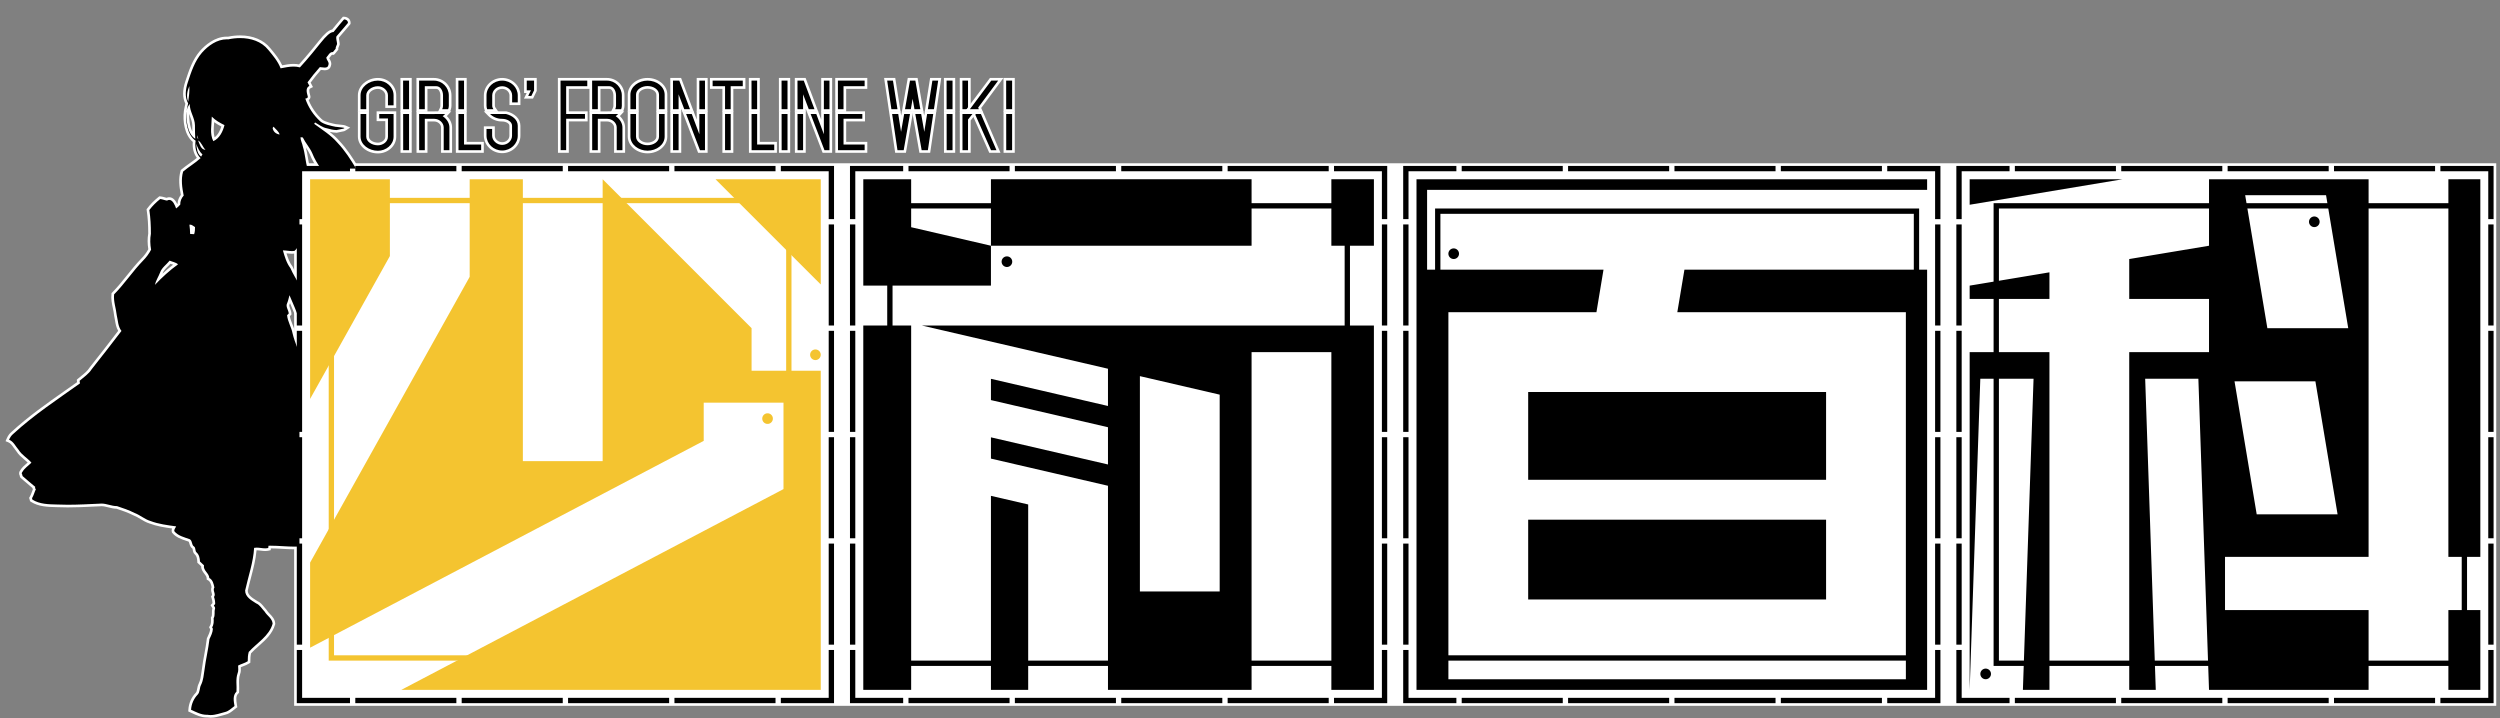 <?xml version="1.0" encoding="utf-8"?>
<!-- Generator: Adobe Illustrator 16.0.0, SVG Export Plug-In . SVG Version: 6.00 Build 0)  -->
<!DOCTYPE svg PUBLIC "-//W3C//DTD SVG 1.1//EN" "http://www.w3.org/Graphics/SVG/1.1/DTD/svg11.dtd">
<svg version="1.1" xmlns="http://www.w3.org/2000/svg" xmlns:xlink="http://www.w3.org/1999/xlink" x="0px" y="0px" width="470px"
	 height="135px" viewBox="0 0 470 135" enable-background="new 0 0 470 135" xml:space="preserve">
<rect x="0" y="0" width="470" height="135" fill="#808080" stroke="none"/>
<g id="图层_9">
	<g>
		<rect x="55.797" y="31.195" fill="#FFFFFF" width="412.997" height="101"/>
		<path fill="#FFFFFF" d="M468.294,31.695v100H56.297v-100H468.294 M469.294,30.695h-1H56.297h-1v1v100v1h1h411.997h1v-1v-100
			V30.695L469.294,30.695z"/>
	</g>
</g>
<g id="springfield">
	<g>
		<path d="M39.596,134.677c-0.218,0-0.438-0.019-0.657-0.061l-0.107,0.009c-0.943,0-1.789-0.395-2.605-0.775l-0.566-0.26l0.01-0.172
			c0.066-1.131,0.531-2.197,1.31-3.005c0.219-0.23,0.279-0.561,0.342-0.91c0.053-0.292,0.108-0.595,0.26-0.872
			c0.326-0.654,0.433-1.434,0.537-2.188c0.028-0.206,0.057-0.41,0.088-0.611c0.114-0.929,0.288-1.871,0.455-2.782
			c0.177-0.963,0.36-1.959,0.473-2.941l0.09-0.221c0.246-0.515,0.5-1.047,0.543-1.628l-0.173-0.344l0.076-0.12
			c0.261-0.412,0.286-0.903,0.243-1.562l-0.005-0.079l0.041-0.067c0.15-0.247,0.149-0.531,0.147-0.86
			c-0.001-0.258-0.002-0.524,0.073-0.795c0.045-0.112,0-0.196-0.114-0.368l-0.164-0.259l0.13-0.14c0,0,0.156-0.183,0.179-0.208
			c-0.005-0.394-0.076-0.791-0.206-1.155l-0.045-0.127l0.082-0.108c0.137-0.18,0.091-0.378,0.005-0.686
			c-0.081-0.288-0.179-0.64,0.004-0.982c-0.132-0.632-0.281-1.241-0.81-1.523l-0.125-0.067l-0.006-0.143
			c-0.016-0.355-0.236-0.642-0.47-0.943c-0.285-0.369-0.605-0.784-0.55-1.366c-0.212-0.216-0.431-0.419-0.649-0.609l-0.082-0.07
			l-0.004-0.108c-0.029-0.74-0.204-1.227-0.552-1.531c-0.228-0.196-0.271-0.471-0.305-0.691c-0.032-0.202-0.056-0.33-0.152-0.409
			c-0.313-0.171-0.41-0.525-0.487-0.812c-0.076-0.278-0.131-0.454-0.301-0.543c-0.14-0.048-0.315-0.106-0.491-0.165
			c-0.896-0.298-1.821-0.605-2.459-1.372c-0.145-0.404-0.008-0.676,0.124-0.894l-0.164-0.023c-1.456-0.204-2.961-0.415-4.388-0.96
			c-0.59-0.181-1.125-0.502-1.642-0.813c-0.44-0.265-0.856-0.515-1.312-0.688c-1.106-0.554-2.237-0.938-3.303-1.287
			c-0.022,0.001-0.045,0.001-0.067,0.001c-0.46,0-0.935-0.119-1.395-0.235c-0.475-0.119-0.924-0.232-1.387-0.232
			c-0.106,0-0.212,0.006-0.32,0.02l-1.31,0.06c-1.54,0.072-3.132,0.146-4.701,0.146c-0.663,0-1.326-0.013-1.987-0.044l-0.187-0.005
			c-1.592-0.038-3.238-0.078-4.611-0.96l-0.071-0.045l-0.029-0.08c-0.017-0.046-0.03-0.11-0.042-0.174l-0.046-0.116l0.047-0.192
			c0.179-0.294,0.295-0.609,0.418-0.944c0.07-0.19,0.14-0.38,0.221-0.564c-0.073-0.12-0.108-0.257-0.101-0.393
			c-0.519-0.421-1.024-0.86-1.528-1.299L4.07,89.676c-0.081-0.12-0.106-0.206-0.117-0.339c-0.166-0.239-0.146-0.548,0.058-0.768
			c0.263-0.483,0.719-0.877,1.161-1.257c0.132-0.114,0.263-0.228,0.39-0.344c-0.268-0.287-0.575-0.547-0.874-0.799
			c-0.515-0.436-1.047-0.886-1.417-1.497c-0.152-0.168-0.312-0.395-0.47-0.621c-0.342-0.487-0.665-0.948-1.187-1.153l-0.239-0.094
			l0.1-0.235c0.21-0.498,0.5-0.9,0.861-1.195c3.142-2.892,6.688-5.38,10.118-7.787c0.769-0.54,1.538-1.079,2.303-1.624
			c-0.022-0.12-0.04-0.24-0.046-0.359l-0.007-0.121l0.091-0.08c0.213-0.188,0.437-0.369,0.661-0.549
			c0.608-0.491,1.183-0.955,1.578-1.587c1.88-2.371,3.722-4.737,5.491-7.055c-0.428-0.628-0.546-1.353-0.661-2.055
			c-0.046-0.284-0.092-0.568-0.159-0.844c-0.053-0.501-0.152-0.976-0.248-1.436c-0.172-0.827-0.351-1.682-0.252-2.569l0.01-0.086
			l0.061-0.062c0.991-1,1.895-2.127,2.769-3.217c0.844-1.052,1.716-2.141,2.678-3.13c0.56-0.559,1.037-1.201,1.423-1.912
			c-0.183-1.06-0.19-2.069-0.022-3.001c0.001-1.596-0.092-3.043-0.291-4.381l-0.016-0.103l0.062-0.083
			c0.542-0.731,1.241-1.44,2.076-2.109l0.078-0.062l0.099,0.008c0.256,0.021,0.5,0.091,0.737,0.158
			c0.16,0.046,0.321,0.093,0.483,0.121c0.157-0.079,0.315-0.119,0.47-0.119c0.697,0,1.127,0.756,1.403,1.453
			c0.143-0.125,0.278-0.268,0.413-0.417c-0.001-0.585,0.214-1.159,0.629-1.673c-0.286-1.466-0.513-3.017-0.079-4.509l0.021-0.072
			l0.057-0.049c0.483-0.411,1.004-0.783,1.507-1.143c0.534-0.382,1.085-0.775,1.579-1.209c-0.682-0.776-0.992-1.923-0.844-3.146
			c-1.538-1.143-1.957-3.746-1.686-5.731l0.011,0.001l-0.011-0.002c0.04-0.284,0.104-0.563,0.169-0.843
			c0.04-0.174,0.081-0.349,0.115-0.524c-0.563-1.077-0.572-2.452-0.029-4.089l0.033-0.1c0.638-1.941,1.298-3.948,2.68-5.544
			c0.862-0.97,2.633-2.592,4.834-2.592c0.098,0,0.196,0.003,0.295,0.01c0.697-0.159,1.468-0.243,2.222-0.243
			c2.341,0,4.289,0.819,5.486,2.306l0.181,0.219c0.791,0.957,1.607,1.944,2.101,3.128l0.132-0.025
			c0.698-0.134,1.419-0.273,2.15-0.273c0.4,0,0.766,0.042,1.114,0.126c1.526-1.647,3.58-4.228,3.813-4.523
			c1.097-1.383,1.86-2.032,2.458-2.085l0.737-0.901c0.447-0.548,0.582-0.713,1.184-1.398l0.074-0.085h0.113
			c0.291,0,0.573,0.117,0.755,0.314c0.16,0.171,0.234,0.388,0.217,0.625l-0.006,0.078l-0.049,0.061
			c-0.398,0.492-0.689,0.824-1.044,1.228c-0.287,0.326-0.615,0.701-1.077,1.248c-0.046,0.228,0.004,0.476,0.057,0.738
			c0.039,0.194,0.077,0.388,0.083,0.579c-0.042,0.195-0.093,0.311-0.145,0.426c-0.075,0.166-0.139,0.308-0.128,0.455l0.007,0.092
			L63.3,9.316c-0.163,0.221-0.343,0.438-0.529,0.644l-0.084,0.093c0,0-0.128-0.011-0.13-0.011c-0.304,0-0.464,0.199-0.698,0.525
			c-0.081,0.113-0.161,0.225-0.248,0.323c0.025,0.131,0.101,0.261,0.179,0.397c0.154,0.266,0.345,0.598,0.178,1.017
			c-0.034,0.268-0.234,0.653-0.914,0.653c-0.179,0-0.372-0.025-0.554-0.05c-0.094-0.013-0.186-0.025-0.27-0.032
			c-0.699,0.779-1.396,1.64-2.125,2.625l0.395,0.757l-0.227,0.113c-0.519,0.258-0.416,0.806-0.213,1.552
			c0.083,0.234,0.07,0.41-0.022,0.553c-0.08,0.123-0.199,0.197-0.313,0.241c0.541,1.464,1.45,2.812,2.643,3.913
			c0.568,0.524,2.156,0.841,2.833,0.977l1.371,0.146l0.125,0.03c0.063,0.013,0.125,0.028,0.183,0.053l0.43,0.188l-0.395,0.252
			c-0.068,0.043-0.137,0.077-0.207,0.11l-0.114,0.046l-1.286,0.266c-0.722-0.007-1.385-0.177-1.946-0.342
			c-0.23-0.041-0.448-0.112-0.658-0.203c1.03,0.735,2.063,1.515,2.908,2.497c1.449,1.526,2.557,3.266,3.538,4.918l0.224,0.377H60.21
			l-0.075-0.102c-0.736-1-1.281-1.966-1.668-2.956c-0.229-0.522-0.552-0.998-0.894-1.501c-0.282-0.416-0.573-0.845-0.807-1.307
			c0.038,0.219,0.114,0.437,0.194,0.663c0.085,0.245,0.174,0.498,0.219,0.768c0.219,0.674,0.341,1.415,0.459,2.132
			c0.109,0.66,0.221,1.343,0.416,1.979l0.099,0.323h-1.605v13.953l-0.023,0.05c-0.292,0.622-0.61,1.071-1.001,1.413l-0.056,0.048
			l-0.073,0.011c-0.161,0.023-0.321,0.032-0.482,0.032c-0.304,0-0.609-0.034-0.916-0.068c-0.158-0.018-0.316-0.036-0.475-0.048
			c0.305,1.055,0.638,2.085,1.28,2.928c0.355,0.803,0.777,1.53,1.184,2.233c0.179,0.31,0.359,0.619,0.531,0.932l0.031,0.056v7.885
			l-0.483-1.238c-0.481-1.235-1.003-2.548-1.58-3.875c-0.072,0.278-0.153,0.561-0.268,0.833c-0.173,0.327-0.047,0.651,0.098,1.026
			c0.099,0.256,0.202,0.521,0.219,0.806l0.007,0.113c0,0-0.234,0.232-0.307,0.31c0.069,0.587,0.285,1.138,0.514,1.719
			c0.195,0.498,0.398,1.013,0.5,1.557c0.175,0.758,0.444,1.515,0.72,2.252c0.029-0.096,0.061-0.192,0.094-0.287l0.486-1.42v39.811
			l-0.236,0.014c-0.302,0.017-0.606,0.023-0.911,0.023c-0.769,0-1.545-0.045-2.318-0.089c-0.754-0.043-1.505-0.086-2.24-0.086
			l-0.143,0.002c-0.01,0.076-0.021,0.152-0.024,0.201l-0.014,0.182l-0.177,0.043c-0.193,0.047-0.398,0.069-0.625,0.069
			c-0.279,0-0.558-0.035-0.835-0.07c-0.257-0.032-0.513-0.065-0.769-0.065c-0.082,0-0.164,0.004-0.246,0.013
			c-0.133,1.831-0.605,3.623-1.062,5.358c-0.218,0.829-0.437,1.658-0.619,2.492c0,0.932,0.937,1.518,1.764,2.034l0.191,0.12
			c0.514,0.204,0.863,0.643,1.201,1.066c0.14,0.176,0.28,0.354,0.437,0.513c0.19,0.306,0.409,0.535,0.641,0.777
			c0.438,0.459,0.892,0.933,0.939,1.658c-0.489,1.785-1.771,2.924-3.012,4.025c-0.515,0.457-1.047,0.929-1.503,1.429
			c-0.145,0.529-0.16,1.114-0.163,1.623l0,0.136l-0.114,0.073c-0.341,0.22-0.713,0.362-1.073,0.499
			c-0.208,0.079-0.416,0.158-0.613,0.252v0.003c0.029,0.478,0.058,0.971-0.133,1.423c-0.231,0.667-0.207,1.363-0.182,2.102
			c0.014,0.406,0.029,0.826-0.004,1.244l-0.007,0.096l-0.07,0.066c-0.616,0.581-0.459,1.514-0.32,2.337l0.05,0.301l-0.124,0.091
			c-0.132,0.098-0.263,0.203-0.394,0.309c-0.451,0.364-0.918,0.74-1.524,0.868c-0.187,0.049-0.387,0.106-0.588,0.164
			C41.038,134.472,40.325,134.677,39.596,134.677z M31.963,49.299c-0.178,0.208-0.375,0.403-0.571,0.598
			c-0.453,0.449-0.88,0.873-1.074,1.444c-0.118,0.312-0.263,0.606-0.409,0.901c-0.05,0.101-0.1,0.201-0.147,0.301
			c1.101-1.093,2.183-2.033,3.28-2.848c-0.209-0.115-0.45-0.191-0.7-0.27C32.215,49.386,32.087,49.345,31.963,49.299z
			 M36.313,43.771c0.07-0.27,0.103-0.575,0.102-0.939c-0.056-0.037-0.112-0.075-0.167-0.114c-0.127-0.089-0.242-0.169-0.356-0.21
			c0.046,0.407,0.091,0.824,0.101,1.244C36.098,43.76,36.206,43.766,36.313,43.771z M40.046,22.483
			c-0.013,0.235-0.031,0.472-0.049,0.709c-0.08,1.021-0.161,2.073,0.222,3.009c0.983-0.559,1.468-1.75,1.69-2.546
			C41.268,23.332,40.616,22.964,40.046,22.483z M35.319,20.901c-0.055,1.324,0.035,3.543,1.116,4.644
			c-0.024-0.638-0.042-1.306-0.033-1.984c-0.008-0.645-0.235-1.247-0.476-1.883c-0.165-0.437-0.333-0.883-0.428-1.353
			C35.424,20.502,35.365,20.694,35.319,20.901z M51.606,24.373c0.097,0.206,0.252,0.371,0.455,0.488
			c-0.12-0.152-0.262-0.294-0.409-0.441C51.637,24.404,51.622,24.388,51.606,24.373z"/>
		<path fill="#FFFFFF" d="M64.684,3.647c0.364,0,0.754,0.244,0.723,0.671c-0.728,0.898-1.095,1.259-2.156,2.517
			c-0.129,0.477,0.104,0.967,0.12,1.441c-0.083,0.304-0.297,0.564-0.272,0.892c-0.157,0.214-0.333,0.425-0.513,0.624
			c-0.025-0.002-0.05-0.003-0.074-0.003c-0.578,0-0.795,0.654-1.159,1.011c0,0.528,0.599,0.871,0.384,1.411
			c-0.06,0.398-0.345,0.496-0.681,0.496c-0.314,0-0.671-0.085-0.929-0.088c-0.82,0.906-1.589,1.874-2.313,2.859
			c0.117,0.228,0.235,0.445,0.351,0.669c-0.776,0.386-0.494,1.28-0.321,1.925c0.123,0.314-0.203,0.45-0.447,0.461
			c0.559,1.664,1.542,3.116,2.804,4.28c0.612,0.564,2.152,0.878,2.954,1.038c0.014,0.003,0.028,0.004,0.042,0.004
			c0.021,0,0.042-0.002,0.063-0.004l1.286,0.15c0.078,0.026,0.162,0.031,0.237,0.064c-0.077,0.049-0.158,0.083-0.237,0.123
			l-1.286,0.266c-0.616-0.011-1.245-0.167-1.824-0.337c-0.834-0.15-1.485-0.702-2.202-1.093c-0.042,0.067-0.125,0.198-0.168,0.262
			c1.505,1.117,3.131,2.099,4.36,3.528c1.393,1.467,2.485,3.153,3.512,4.882h-6.599c-0.659-0.896-1.231-1.861-1.636-2.898
			c-0.464-1.058-1.279-1.917-1.773-2.956c-0.104-0.022-0.207-0.032-0.31-0.032c-0.042,0-0.085,0.002-0.127,0.005
			c0.005,0.608,0.344,1.146,0.442,1.738c0.433,1.346,0.472,2.802,0.882,4.143h-1.518v14.147c-0.233,0.498-0.518,0.963-0.939,1.331
			c-0.148,0.021-0.297,0.03-0.447,0.03c-0.571,0-1.148-0.125-1.728-0.133c0.335,1.17,0.67,2.363,1.417,3.347
			c0.472,1.09,1.122,2.093,1.696,3.134v6.491c-0.597-1.53-1.205-3.05-1.875-4.544c-0.14,0.499-0.234,1.016-0.436,1.497
			c-0.346,0.65,0.258,1.287,0.298,1.945c-0.107,0.106-0.212,0.211-0.311,0.32c0.101,1.199,0.809,2.242,1.028,3.409
			c0.209,0.911,0.541,1.79,0.87,2.662c0.057-0.029,0.191-0.084,0.261-0.118c0.046-0.184,0.104-0.365,0.165-0.544v38.073
			c-0.297,0.017-0.597,0.023-0.897,0.023c-1.52,0-3.07-0.175-4.558-0.175c-0.121,0-0.241,0.001-0.361,0.004
			c-0.014,0.111-0.047,0.327-0.055,0.431c-0.189,0.045-0.378,0.063-0.567,0.063c-0.536,0-1.071-0.136-1.604-0.136
			c-0.161,0-0.322,0.013-0.482,0.045c-0.161,2.737-1.105,5.351-1.688,8.015c-0.007,1.208,1.176,1.856,2.065,2.419
			c0.714,0.29,1.069,1.008,1.593,1.543c0.466,0.784,1.444,1.283,1.509,2.277c-0.663,2.351-2.944,3.597-4.49,5.313
			c-0.165,0.563-0.185,1.17-0.188,1.746c-0.562,0.362-1.236,0.507-1.809,0.812c0.027,0.503,0.085,1.03-0.104,1.478
			c-0.391,1.125-0.115,2.283-0.205,3.424c-0.755,0.713-0.515,1.832-0.37,2.709c-0.574,0.422-1.104,0.982-1.821,1.133
			c-0.873,0.228-1.766,0.563-2.668,0.563c-0.203,0-0.406-0.017-0.61-0.056c-0.051,0.003-0.103,0.004-0.154,0.004
			c-1.043,0-1.99-0.527-2.912-0.942c0.062-1.058,0.499-2.077,1.24-2.846c0.472-0.499,0.33-1.268,0.642-1.836
			c0.44-0.883,0.499-1.919,0.653-2.879c0.236-1.921,0.708-3.813,0.929-5.735c0.286-0.604,0.605-1.217,0.639-1.93
			c-0.036-0.069-0.105-0.209-0.14-0.277c0.319-0.505,0.321-1.107,0.281-1.712c0.319-0.526,0.088-1.147,0.248-1.718
			c0.107-0.25-0.076-0.456-0.205-0.664c0.066-0.071,0.178-0.212,0.246-0.283c0.006-0.443-0.067-0.906-0.22-1.334
			c0.431-0.567-0.321-1.213,0.075-1.773c-0.14-0.673-0.289-1.433-0.957-1.79c-0.042-0.948-1.191-1.384-1.005-2.386
			c-0.245-0.254-0.497-0.491-0.75-0.711c-0.024-0.621-0.149-1.281-0.637-1.709c-0.325-0.281-0.12-0.825-0.464-1.106
			c-0.521-0.292-0.288-1.098-0.83-1.383c-1.016-0.364-2.16-0.617-2.875-1.476c-0.111-0.354,0.212-0.638,0.325-0.931
			c-1.64-0.235-3.289-0.422-4.855-1.02c-1.069-0.328-1.921-1.109-2.955-1.501c-1.067-0.536-2.18-0.921-3.314-1.291
			c-0.012,0-0.024,0-0.037,0c-0.982,0-1.903-0.479-2.89-0.479c-0.116,0-0.233,0.007-0.351,0.021
			c-1.987,0.085-3.986,0.203-5.98,0.203c-0.659,0-1.317-0.013-1.975-0.044c-1.597-0.04-3.306-0.046-4.674-0.925
			c-0.026-0.071-0.036-0.202-0.062-0.268c0.323-0.531,0.455-1.129,0.715-1.672c-0.118-0.116-0.179-0.288-0.118-0.461
			c-0.815-0.653-1.594-1.356-2.386-2.033c-0.025-0.046-0.032-0.177-0.035-0.242c-0.139-0.148-0.143-0.354-0.004-0.503
			c0.403-0.719,1.141-1.185,1.715-1.757c-0.744-0.889-1.82-1.442-2.424-2.44c-0.57-0.648-0.931-1.544-1.779-1.877
			c0.177-0.421,0.435-0.81,0.789-1.099c3.875-3.564,8.267-6.449,12.539-9.494c-0.033-0.162-0.064-0.323-0.073-0.483
			c0.787-0.695,1.716-1.279,2.285-2.191c1.885-2.375,3.747-4.765,5.591-7.185c-0.672-0.851-0.644-1.957-0.889-2.96
			c-0.133-1.315-0.643-2.583-0.494-3.918c1.955-1.973,3.497-4.34,5.448-6.349c0.601-0.6,1.108-1.295,1.505-2.044
			c-0.179-0.99-0.217-2.005-0.038-2.999c0.005-1.488-0.071-2.989-0.29-4.462c0.572-0.771,1.282-1.463,2.032-2.063
			c0.432,0.035,0.853,0.232,1.286,0.29c0.152-0.089,0.293-0.129,0.424-0.129c0.669,0,1.081,1.019,1.287,1.606
			c0.292-0.19,0.54-0.455,0.782-0.726c-0.03-0.635,0.23-1.22,0.645-1.698c-0.292-1.482-0.538-3.027-0.107-4.508
			c1.056-0.899,2.279-1.595,3.283-2.53c-0.863-0.821-1.109-2.127-0.935-3.275c-1.594-1.057-1.954-3.764-1.706-5.58
			c-0.072,1.673,0.109,4.26,1.638,5.216c-0.038-0.844-0.066-1.677-0.056-2.521c-0.017-1.42-1.007-2.608-0.981-4.033
			c-0.311,0.397-0.494,0.854-0.6,1.338c0.068-0.487,0.211-0.958,0.298-1.443c-0.679-1.222-0.478-2.689-0.053-3.97
			c0.642-1.951,1.292-3.974,2.664-5.56c1.169-1.315,2.811-2.505,4.646-2.505c0.092,0,0.185,0.003,0.278,0.009
			c0.719-0.154,1.479-0.242,2.238-0.242c1.997,0,4,0.607,5.291,2.212c0.887,1.076,1.819,2.15,2.321,3.475
			c0.794-0.148,1.616-0.333,2.438-0.333c0.399,0,0.799,0.043,1.195,0.156c1.4-1.495,3.345-3.912,3.928-4.647
			c0.985-1.242,1.788-1.994,2.341-1.994c0.014,0,0.027,0,0.041,0.001C63.923,4.537,63.826,4.623,64.684,3.647 M35.393,19.106
			c0.138-0.967,0.25-1.952,0.206-2.923C35.204,17.073,34.961,18.2,35.393,19.106 M40.099,26.54c1.177-0.515,1.81-1.839,2.104-3.018
			c-0.86-0.424-1.713-0.896-2.389-1.598C39.808,23.455,39.374,25.102,40.099,26.54 M52.572,25.289
			c-0.183-0.622-0.749-0.99-1.144-1.475c-0.038,0.064-0.128,0.191-0.173,0.251C51.362,24.772,51.892,25.192,52.572,25.289
			 M37.276,26.16c-0.044-0.247-0.105-0.46-0.213-0.74C37.071,25.898,37.105,25.962,37.276,26.16 M38.633,28.167
			c-0.54-0.514-0.756-1.433-1.392-1.759C37.528,27.065,37.744,28.146,38.633,28.167 M37.812,29.447
			c0.075-0.143,0.159-0.289,0.249-0.432c-0.603-0.524-0.892-1.263-1.174-1.983C36.996,27.875,37.052,28.903,37.812,29.447
			 M36.497,44.027c0.147-0.431,0.177-0.887,0.165-1.338c-0.304-0.166-0.566-0.458-0.918-0.458c-0.043,0-0.088,0.005-0.134,0.014
			c0.063,0.577,0.14,1.157,0.132,1.737C35.994,44.006,36.245,44.02,36.497,44.027 M29.122,53.557
			c1.344-1.415,2.774-2.728,4.349-3.865C33.033,49.3,32.407,49.224,31.887,49c-0.599,0.756-1.483,1.315-1.805,2.261
			C29.79,52.033,29.299,52.737,29.122,53.557 M64.684,3.147h-0.226l-0.149,0.17c-0.605,0.688-0.741,0.855-1.19,1.405
			c-0.167,0.205-0.378,0.464-0.674,0.824c-0.656,0.117-1.428,0.784-2.523,2.165c-0.229,0.288-2.195,2.76-3.704,4.403
			c-0.324-0.067-0.663-0.101-1.028-0.101c-0.731,0-1.443,0.133-2.132,0.265c-0.512-1.135-1.296-2.083-2.058-3.004l-0.183-0.221
			c-1.241-1.542-3.259-2.395-5.677-2.395c-0.749,0-1.515,0.081-2.276,0.239c-0.08-0.004-0.16-0.006-0.24-0.006
			c-2.299,0-4.132,1.675-5.019,2.673c-1.418,1.639-2.086,3.67-2.732,5.635L34.839,15.3c-0.552,1.664-0.55,3.077,0.004,4.203
			c-0.029,0.145-0.063,0.288-0.096,0.432c-0.064,0.278-0.131,0.566-0.173,0.865l0.022,0.004l-0.022-0.002
			c-0.273,2.007,0.145,4.631,1.67,5.876c-0.107,1.142,0.167,2.216,0.76,3.003c-0.43,0.361-0.893,0.691-1.377,1.037
			c-0.508,0.363-1.033,0.738-1.524,1.156l-0.114,0.097l-0.042,0.144c-0.438,1.506-0.229,3.051,0.052,4.515
			c-0.382,0.506-0.59,1.065-0.61,1.639c-0.026,0.027-0.051,0.055-0.077,0.082c-0.278-0.592-0.745-1.269-1.491-1.27
			c-0.168,0-0.336,0.037-0.502,0.108c-0.122-0.026-0.25-0.063-0.382-0.101c-0.249-0.071-0.505-0.145-0.786-0.167l-0.198-0.016
			l-0.155,0.125c-0.852,0.682-1.565,1.407-2.121,2.155l-0.124,0.166l0.03,0.205c0.195,1.314,0.289,2.736,0.285,4.345
			c-0.161,0.923-0.155,1.917,0.015,2.958c-0.367,0.66-0.815,1.257-1.336,1.777c-0.975,1.003-1.851,2.096-2.698,3.153
			c-0.87,1.084-1.77,2.207-2.751,3.197l-0.123,0.124l-0.02,0.173c-0.103,0.927,0.08,1.802,0.256,2.648
			c0.099,0.474,0.192,0.921,0.238,1.375l0.003,0.035l0.008,0.034c0.064,0.263,0.109,0.536,0.156,0.824
			c0.11,0.675,0.223,1.37,0.602,2.002c-1.735,2.273-3.54,4.589-5.366,6.889l-0.018,0.022l-0.015,0.024
			c-0.373,0.597-0.931,1.047-1.522,1.525c-0.227,0.183-0.454,0.366-0.669,0.557l-0.182,0.16l0.014,0.242
			c0.004,0.079,0.013,0.156,0.023,0.233c-0.723,0.513-1.448,1.022-2.174,1.532c-3.436,2.412-6.989,4.905-10.154,7.817
			c-0.372,0.302-0.686,0.736-0.912,1.272l-0.199,0.473l0.477,0.188c0.451,0.177,0.739,0.588,1.073,1.063
			c0.151,0.215,0.306,0.438,0.485,0.645c0.39,0.627,0.927,1.081,1.446,1.521c0.237,0.2,0.465,0.393,0.674,0.597
			c-0.063,0.056-0.127,0.11-0.191,0.166c-0.446,0.384-0.907,0.781-1.226,1.328c-0.225,0.281-0.25,0.661-0.074,0.967
			c0.013,0.118,0.036,0.217,0.084,0.306l0.044,0.082l0.071,0.06c0.25,0.214,0.498,0.43,0.746,0.646
			c0.469,0.407,0.952,0.827,1.444,1.229c0.009,0.097,0.033,0.192,0.072,0.282c-0.065,0.157-0.123,0.314-0.18,0.469
			c-0.119,0.322-0.231,0.628-0.396,0.9l-0.129,0.213l0.091,0.23l0.004,0.039c0.014,0.079,0.032,0.159,0.053,0.216l0.058,0.158
			l0.142,0.092c1.431,0.919,3.188,0.962,4.739,0.999l0.192,0.005c0.622,0.029,1.275,0.044,1.987,0.044
			c1.575,0,3.17-0.074,4.713-0.146l1.289-0.058c0.138-0.017,0.234-0.021,0.33-0.021c0.432,0,0.866,0.109,1.326,0.226
			c0.484,0.121,0.984,0.247,1.521,0.254c1.035,0.339,2.128,0.715,3.169,1.238l0.023,0.011l0.024,0.01
			c0.435,0.164,0.841,0.409,1.271,0.668c0.53,0.318,1.079,0.648,1.714,0.843c1.363,0.521,2.815,0.739,4.228,0.938
			c-0.073,0.194-0.109,0.424-0.028,0.685l0.029,0.095l0.063,0.076c0.684,0.821,1.688,1.155,2.573,1.449
			c0.159,0.053,0.317,0.105,0.472,0.16c0.063,0.049,0.099,0.163,0.158,0.377c0.081,0.297,0.19,0.699,0.579,0.949
			c0.023,0.041,0.043,0.166,0.055,0.244c0.039,0.247,0.092,0.585,0.39,0.843c0.29,0.254,0.438,0.685,0.464,1.351l0.008,0.217
			l0.164,0.142c0.193,0.168,0.38,0.341,0.558,0.517c-0.014,0.615,0.327,1.058,0.608,1.422c0.217,0.282,0.405,0.525,0.417,0.803
			l0.013,0.284l0.251,0.134c0.415,0.223,0.549,0.723,0.666,1.272c-0.173,0.402-0.061,0.803,0.017,1.081
			c0.082,0.292,0.097,0.389,0.037,0.467l-0.164,0.216l0.091,0.255c0.11,0.31,0.175,0.646,0.188,0.981
			c-0.002,0.003-0.005,0.007-0.008,0.01c-0.037,0.044-0.074,0.088-0.101,0.117l-0.261,0.28l0.202,0.324l0.066,0.104
			c0.028,0.042,0.068,0.103,0.088,0.142l-0.006,0.021c-0.085,0.304-0.084,0.602-0.083,0.863c0.001,0.304,0.002,0.543-0.111,0.73
			l-0.082,0.135l0.01,0.156c0.04,0.608,0.02,1.058-0.205,1.413l-0.151,0.239l0.128,0.254l0.053,0.105l0.023,0.047
			c-0.053,0.508-0.277,0.977-0.514,1.472l-0.068,0.143l-0.036,0.074l-0.009,0.082c-0.112,0.976-0.294,1.967-0.47,2.925
			c-0.168,0.916-0.342,1.862-0.458,2.807c-0.03,0.186-0.059,0.392-0.087,0.599c-0.101,0.733-0.205,1.492-0.518,2.119
			c-0.162,0.295-0.224,0.633-0.278,0.931c-0.059,0.324-0.11,0.605-0.279,0.784c-0.816,0.847-1.306,1.97-1.376,3.16l-0.02,0.344
			l0.313,0.142c0.135,0.061,0.27,0.124,0.406,0.188c0.841,0.393,1.712,0.799,2.711,0.799c0.04,0,0.079-0.001,0.119-0.002
			c0.207,0.036,0.424,0.054,0.645,0.054c0.765,0,1.495-0.21,2.2-0.413c0.199-0.057,0.397-0.114,0.594-0.166
			c0.642-0.134,1.154-0.547,1.606-0.912c0.128-0.103,0.255-0.206,0.385-0.301l0.247-0.182l-0.05-0.303l-0.025-0.151
			c-0.16-0.95-0.236-1.658,0.245-2.113l0.14-0.132l0.015-0.192c0.034-0.432,0.019-0.859,0.005-1.272
			c-0.025-0.714-0.048-1.388,0.174-2.026c0.179-0.42,0.174-0.896,0.15-1.335c0.141-0.061,0.29-0.117,0.443-0.176
			c0.372-0.142,0.756-0.288,1.119-0.522l0.228-0.146l0.001-0.271c0.002-0.475,0.016-1.016,0.139-1.501
			c0.436-0.472,0.926-0.907,1.443-1.366c1.268-1.125,2.578-2.289,3.078-4.06l0.023-0.083l-0.005-0.085
			c-0.053-0.816-0.561-1.348-1.008-1.815c-0.222-0.231-0.431-0.451-0.57-0.686l-0.03-0.051l-0.042-0.043
			c-0.144-0.147-0.278-0.315-0.42-0.493c-0.333-0.418-0.71-0.892-1.299-1.146l-0.156-0.098c-0.793-0.496-1.613-1.008-1.64-1.824
			c0.179-0.81,0.395-1.632,0.604-2.427c0.441-1.677,0.896-3.407,1.051-5.184c0.005,0,0.01-0.001,0.015-0.001
			c0.235,0,0.479,0.031,0.737,0.063c0.279,0.035,0.567,0.072,0.867,0.072c0.247,0,0.471-0.025,0.684-0.076l0.354-0.085l0.025-0.336
			c0.701,0.004,1.435,0.045,2.145,0.086c0.764,0.044,1.554,0.089,2.332,0.089c0.31,0,0.618-0.008,0.925-0.024l0.473-0.025v-0.474
			V64.668v-1.967v-2.659v-6.491v-0.129l-0.062-0.113c-0.174-0.314-0.354-0.625-0.534-0.936c-0.422-0.729-0.821-1.418-1.141-2.155
			l-0.024-0.056l-0.037-0.048c-0.549-0.722-0.867-1.601-1.134-2.492c0.034,0.004,0.068,0.008,0.103,0.011
			c0.305,0.035,0.621,0.07,0.944,0.07c0.185,0,0.354-0.011,0.518-0.035l0.146-0.021l0.112-0.098c0.418-0.365,0.756-0.84,1.063-1.495
			l0.047-0.101v-0.111V32.195h1.018h0.676l-0.198-0.646c-0.189-0.62-0.295-1.264-0.407-1.946c-0.101-0.614-0.205-1.245-0.375-1.864
			c0.281,0.417,0.541,0.822,0.732,1.259c0.387,0.991,0.943,1.976,1.691,2.994l0.15,0.204h0.253h6.599h0.878l-0.449-0.755
			c-0.988-1.664-2.105-3.418-3.579-4.971c-0.543-0.632-1.167-1.183-1.819-1.692c0.406,0.096,0.842,0.168,1.282,0.177l0.056,0.001
			l0.054-0.011l1.286-0.266l0.063-0.013l0.057-0.028l0.052-0.025c0.08-0.038,0.158-0.076,0.235-0.125l0.791-0.506l-0.861-0.374
			c-0.074-0.032-0.151-0.052-0.23-0.069c-0.017-0.003-0.033-0.006-0.049-0.011l-0.046-0.015l-0.053-0.007l-1.286-0.15l-0.054-0.006
			l-0.054,0.005c-0.558-0.112-2.153-0.431-2.67-0.908c-1.109-1.023-1.967-2.266-2.501-3.615c0.085-0.062,0.157-0.135,0.212-0.219
			c0.132-0.204,0.157-0.448,0.071-0.692l-0.017-0.063c-0.227-0.834-0.208-1.118,0.083-1.263l0.454-0.226l-0.232-0.451l-0.175-0.334
			l-0.031-0.06c0.661-0.887,1.296-1.672,1.932-2.386c0.044,0.005,0.089,0.012,0.135,0.018c0.181,0.024,0.386,0.052,0.587,0.052
			c0.877,0,1.106-0.565,1.166-0.864c0.175-0.507-0.058-0.91-0.214-1.181c-0.044-0.076-0.086-0.15-0.116-0.217
			c0.061-0.077,0.117-0.155,0.172-0.232c0.206-0.288,0.316-0.423,0.448-0.423l0.249,0.023l0.196-0.184
			c0.203-0.224,0.386-0.447,0.545-0.663l0.11-0.149l-0.014-0.185c-0.006-0.083,0.046-0.2,0.107-0.334
			c0.057-0.126,0.112-0.254,0.149-0.388l0.02-0.073L63.87,8.26c-0.007-0.219-0.048-0.423-0.087-0.62
			c-0.044-0.22-0.084-0.415-0.066-0.581c0.438-0.517,0.753-0.876,1.029-1.19c0.357-0.407,0.65-0.741,1.051-1.236l0.099-0.122
			l0.011-0.156c0.022-0.305-0.078-0.594-0.283-0.814C65.394,3.294,65.042,3.147,64.684,3.147L64.684,3.147z M36.159,24.72
			c-0.508-0.993-0.604-2.379-0.601-3.314c0.044,0.121,0.089,0.241,0.134,0.361c0.232,0.615,0.452,1.196,0.459,1.803
			C36.146,23.957,36.15,24.341,36.159,24.72L36.159,24.72z M40.347,25.816c-0.241-0.801-0.173-1.682-0.101-2.605
			c0.006-0.08,0.012-0.16,0.019-0.24c0.429,0.313,0.888,0.576,1.346,0.812C41.403,24.447,41.021,25.305,40.347,25.816L40.347,25.816
			z M30.545,51.449c0.001-0.004,0.003-0.007,0.004-0.011c0.181-0.532,0.588-0.936,1.019-1.363c0.157-0.156,0.317-0.315,0.471-0.484
			c0.076,0.025,0.152,0.049,0.228,0.074c0.096,0.03,0.19,0.06,0.281,0.092C31.879,50.271,31.213,50.833,30.545,51.449L30.545,51.449
			z M54.498,59.434c0.045-0.046,0.092-0.093,0.139-0.139l0.16-0.16l-0.013-0.226c-0.02-0.324-0.135-0.62-0.236-0.881
			c-0.159-0.412-0.219-0.612-0.12-0.798c0.035-0.083,0.067-0.165,0.097-0.245c0.47,1.109,0.902,2.202,1.307,3.239l0.777,1.992
			l-0.651,1.902c-0.183-0.518-0.348-1.039-0.468-1.561c-0.103-0.547-0.309-1.074-0.509-1.583
			C54.773,60.448,54.576,59.948,54.498,59.434L54.498,59.434z"/>
	</g>
</g>
<g id="yellow_stroke">
	
		<rect x="62.298" y="37.696" fill="none" stroke="#F4C430" stroke-linecap="square" stroke-miterlimit="10" width="86.001" height="86.001"/>
	
		<line fill="none" stroke="#F4C430" stroke-width="2" stroke-linecap="round" stroke-linejoin="round" stroke-miterlimit="10" x1="153.299" y1="66.695" x2="153.299" y2="66.695"/>
	
		<line fill="none" stroke="#F4C430" stroke-width="2" stroke-linecap="round" stroke-linejoin="round" stroke-miterlimit="10" x1="144.3" y1="78.697" x2="144.3" y2="78.697"/>
</g>
<g id="yellow_fill">
	<polygon fill="#F4C430" points="73.299,33.697 58.299,33.697 58.299,74.996 73.299,48.136 	"/>
	<polygon fill="#F4C430" points="141.297,61.695 113.299,33.697 113.299,86.695 98.299,86.695 98.299,33.697 88.299,33.697 
		88.299,52.042 58.299,105.768 58.299,121.764 132.298,82.882 132.298,75.699 147.298,75.699 147.298,91.949 75.447,129.693 
		154.3,129.693 154.3,69.698 141.297,69.698 	"/>
	<polygon fill="#F4C430" points="134.51,33.697 154.3,53.482 154.3,33.697 	"/>
</g>
<g id="black_dot_stroke">
	
		<line fill="none" stroke="#000000" stroke-width="2" stroke-linecap="round" stroke-linejoin="round" stroke-miterlimit="10" x1="273.294" y1="47.696" x2="273.294" y2="47.696"/>
	
		<line fill="none" stroke="#000000" stroke-width="2" stroke-linecap="round" stroke-linejoin="round" stroke-miterlimit="10" x1="435.091" y1="41.695" x2="435.091" y2="41.695"/>
	
		<line fill="none" stroke="#000000" stroke-width="2" stroke-linecap="round" stroke-linejoin="round" stroke-miterlimit="10" x1="189.3" y1="49.195" x2="189.3" y2="49.195"/>
	
		<line fill="none" stroke="#000000" stroke-width="2" stroke-linecap="round" stroke-linejoin="round" stroke-miterlimit="10" x1="373.304" y1="126.695" x2="373.304" y2="126.695"/>
</g>
<g id="black_stroke">
	
		<rect x="270.296" y="39.698" fill="none" stroke="#000000" stroke-linecap="square" stroke-miterlimit="10" width="90" height="83.999"/>
	
		<rect x="167.298" y="38.697" fill="none" stroke="#000000" stroke-linecap="square" stroke-miterlimit="10" width="85.996" height="85.996"/>
	
		<rect x="375.296" y="38.697" fill="none" stroke="#000000" stroke-linecap="square" stroke-miterlimit="10" width="88.008" height="85.996"/>
</g>
<g id="black_dash_stroke">
	<g>
		<g>
			<g>
				<polyline fill="none" stroke="#000000" stroke-linecap="square" stroke-miterlimit="10" points="56.297,122.695 56.297,131.695 
					65.297,131.695 				"/>
				
					<line fill="none" stroke="#000000" stroke-linecap="square" stroke-miterlimit="10" stroke-dasharray="18,2" x1="67.297" y1="131.695" x2="146.297" y2="131.695"/>
				<polyline fill="none" stroke="#000000" stroke-linecap="square" stroke-miterlimit="10" points="147.297,131.695 
					156.297,131.695 156.297,122.695 				"/>
				
					<line fill="none" stroke="#000000" stroke-linecap="square" stroke-miterlimit="10" stroke-dasharray="18,2" x1="156.297" y1="120.695" x2="156.297" y2="41.695"/>
				<polyline fill="none" stroke="#000000" stroke-linecap="square" stroke-miterlimit="10" points="156.297,40.695 156.297,31.695 
					147.297,31.695 				"/>
				
					<line fill="none" stroke="#000000" stroke-linecap="square" stroke-miterlimit="10" stroke-dasharray="18,2" x1="145.297" y1="31.695" x2="66.297" y2="31.695"/>
				<polyline fill="none" stroke="#000000" stroke-linecap="square" stroke-miterlimit="10" points="65.297,31.695 56.297,31.695 
					56.297,40.695 				"/>
				
					<line fill="none" stroke="#000000" stroke-linecap="square" stroke-miterlimit="10" stroke-dasharray="18,2" x1="56.297" y1="42.695" x2="56.297" y2="121.695"/>
			</g>
		</g>
		<g>
			<g>
				<polyline fill="none" stroke="#000000" stroke-linecap="square" stroke-miterlimit="10" points="160.296,122.695 
					160.296,131.695 169.296,131.695 				"/>
				
					<line fill="none" stroke="#000000" stroke-linecap="square" stroke-miterlimit="10" stroke-dasharray="18,2" x1="171.296" y1="131.695" x2="250.296" y2="131.695"/>
				<polyline fill="none" stroke="#000000" stroke-linecap="square" stroke-miterlimit="10" points="251.296,131.695 
					260.296,131.695 260.296,122.695 				"/>
				
					<line fill="none" stroke="#000000" stroke-linecap="square" stroke-miterlimit="10" stroke-dasharray="18,2" x1="260.296" y1="120.695" x2="260.296" y2="41.695"/>
				<polyline fill="none" stroke="#000000" stroke-linecap="square" stroke-miterlimit="10" points="260.296,40.695 260.296,31.695 
					251.296,31.695 				"/>
				
					<line fill="none" stroke="#000000" stroke-linecap="square" stroke-miterlimit="10" stroke-dasharray="18,2" x1="249.296" y1="31.695" x2="170.296" y2="31.695"/>
				<polyline fill="none" stroke="#000000" stroke-linecap="square" stroke-miterlimit="10" points="169.296,31.695 160.296,31.695 
					160.296,40.695 				"/>
				
					<line fill="none" stroke="#000000" stroke-linecap="square" stroke-miterlimit="10" stroke-dasharray="18,2" x1="160.296" y1="42.695" x2="160.296" y2="121.695"/>
			</g>
		</g>
		<g>
			<g>
				<polyline fill="none" stroke="#000000" stroke-linecap="square" stroke-miterlimit="10" points="264.3,122.695 264.3,131.695 
					273.3,131.695 				"/>
				
					<line fill="none" stroke="#000000" stroke-linecap="square" stroke-miterlimit="10" stroke-dasharray="18,2" x1="275.3" y1="131.695" x2="354.3" y2="131.695"/>
				<polyline fill="none" stroke="#000000" stroke-linecap="square" stroke-miterlimit="10" points="355.3,131.695 364.3,131.695 
					364.3,122.695 				"/>
				
					<line fill="none" stroke="#000000" stroke-linecap="square" stroke-miterlimit="10" stroke-dasharray="18,2" x1="364.3" y1="120.695" x2="364.3" y2="41.695"/>
				<polyline fill="none" stroke="#000000" stroke-linecap="square" stroke-miterlimit="10" points="364.3,40.695 364.3,31.695 
					355.3,31.695 				"/>
				
					<line fill="none" stroke="#000000" stroke-linecap="square" stroke-miterlimit="10" stroke-dasharray="18,2" x1="353.3" y1="31.695" x2="274.3" y2="31.695"/>
				<polyline fill="none" stroke="#000000" stroke-linecap="square" stroke-miterlimit="10" points="273.3,31.695 264.3,31.695 
					264.3,40.695 				"/>
				
					<line fill="none" stroke="#000000" stroke-linecap="square" stroke-miterlimit="10" stroke-dasharray="18,2" x1="264.3" y1="42.695" x2="264.3" y2="121.695"/>
			</g>
		</g>
		<g>
			<g>
				<polyline fill="none" stroke="#000000" stroke-linecap="square" stroke-miterlimit="10" points="377.294,31.695 368.294,31.695 
					368.294,40.695 				"/>
				
					<line fill="none" stroke="#000000" stroke-linecap="square" stroke-miterlimit="10" stroke-dasharray="18,2" x1="368.294" y1="42.695" x2="368.294" y2="121.695"/>
				<polyline fill="none" stroke="#000000" stroke-linecap="square" stroke-miterlimit="10" points="368.294,122.695 
					368.294,131.695 377.294,131.695 				"/>
				
					<line fill="none" stroke="#000000" stroke-linecap="square" stroke-miterlimit="10" stroke-dasharray="18,2" x1="379.294" y1="131.695" x2="458.294" y2="131.695"/>
				<polyline fill="none" stroke="#000000" stroke-linecap="square" stroke-miterlimit="10" points="459.294,131.695 
					468.294,131.695 468.294,122.695 				"/>
				
					<line fill="none" stroke="#000000" stroke-linecap="square" stroke-miterlimit="10" stroke-dasharray="18,2" x1="468.294" y1="120.695" x2="468.294" y2="41.695"/>
				<polyline fill="none" stroke="#000000" stroke-linecap="square" stroke-miterlimit="10" points="468.294,40.695 468.294,31.695 
					459.294,31.695 				"/>
				
					<line fill="none" stroke="#000000" stroke-linecap="square" stroke-miterlimit="10" stroke-dasharray="18,2" x1="457.294" y1="31.695" x2="378.294" y2="31.695"/>
			</g>
		</g>
	</g>
</g>
<g id="text">
	<g>
		<g>
			<polygon points="98.902,18.286 99.415,17.229 98.78,17.229 98.78,14.905 100.656,14.905 100.656,17.037 100.051,18.286 			"/>
			<path fill="#FFFFFF" d="M100.406,15.155v1.825l-0.512,1.056h-0.593l0.513-1.056H99.03v-1.825H100.406 M100.906,14.655h-0.5H99.03
				h-0.5v0.5v1.825v0.5h0.486l-0.164,0.338l-0.349,0.718h0.798h0.593h0.313l0.137-0.282l0.512-1.057l0.05-0.103v-0.115v-1.825
				V14.655L100.906,14.655z"/>
		</g>
		<g>
			<polygon points="105.148,28.482 105.131,14.905 110.658,14.905 110.658,16.461 106.688,16.461 106.688,21.179 110.225,21.179 
				110.225,22.576 106.688,22.576 106.688,28.482 			"/>
			<path fill="#FFFFFF" d="M110.408,15.155v1.056h-3.97v5.218h3.537v0.896h-3.537v5.906h-1.04l-0.017-13.077H110.408
				 M110.908,14.655h-0.5h-5.026h-0.5l0,0.5l0.017,13.077l0,0.5h0.5h1.04h0.5v-0.5v-5.406h3.037h0.5v-0.5v-0.896v-0.5h-0.5h-3.037
				v-4.218h3.47h0.5v-0.5v-1.056V14.655L110.908,14.655z"/>
		</g>
	</g>
	<g>
		<g>
			<polygon points="171.708,20.783 171.576,20.031 171.445,20.783 169.843,20.783 170.869,14.905 172.296,14.905 173.322,20.783 			
				"/>
			<path fill="#FFFFFF" d="M172.086,15.155l0.938,5.378h-1.106l-0.343-1.953l-0.34,1.953h-1.094l0.938-5.378H172.086
				 M172.507,14.655h-0.42h-1.008h-0.42l-0.072,0.414l-0.938,5.378l-0.102,0.586h0.595h1.094h0.42h0.263h1.106h0.595l-0.102-0.586
				l-0.938-5.378L172.507,14.655L172.507,14.655z"/>
		</g>
		<g>
			<polygon points="174.146,20.783 175.074,14.905 176.666,14.905 175.796,20.783 			"/>
			<path fill="#FFFFFF" d="M176.376,15.155l-0.796,5.378h-1.141l0.849-5.378H176.376 M176.956,14.655h-0.58h-1.089h-0.427
				l-0.066,0.422l-0.849,5.378l-0.091,0.578h0.585h1.141h0.432l0.063-0.427l0.796-5.378L176.956,14.655L176.956,14.655z"/>
		</g>
		<g>
			<polygon points="173.061,28.482 171.777,21.179 173.391,21.179 173.755,23.265 174.083,21.179 175.737,21.179 174.656,28.482 			
				"/>
			<path fill="#FFFFFF" d="M175.447,21.429l-1.007,6.803h-1.169l-1.196-6.803h1.105l0.586,3.361l0.53-3.361H175.447 M176.027,20.929
				h-0.58h-1.15h-0.427l-0.066,0.422l-0.062,0.388l-0.069-0.396l-0.072-0.414h-0.42h-1.105h-0.596l0.103,0.586l1.196,6.803
				l0.073,0.414h0.42h1.169h0.432l0.063-0.427l1.007-6.803L176.027,20.929L176.027,20.929z"/>
		</g>
		<g>
			<polygon points="167.369,20.783 166.499,14.905 168.091,14.905 169.019,20.783 			"/>
			<path fill="#FFFFFF" d="M167.877,15.155l0.849,5.378h-1.141l-0.796-5.378H167.877 M168.305,14.655h-0.427h-1.089h-0.58
				l0.085,0.573l0.796,5.378l0.063,0.427h0.432h1.141h0.585l-0.091-0.578l-0.849-5.378L168.305,14.655L168.305,14.655z"/>
		</g>
		<g>
			<polygon points="168.509,28.482 167.428,21.179 169.082,21.179 169.41,23.265 169.774,21.179 171.376,21.179 170.104,28.482 			
				"/>
			<path fill="#FFFFFF" d="M171.079,21.429l-1.185,6.803h-1.169l-1.007-6.803h1.15l0.53,3.361l0.586-3.361H171.079 M171.673,20.929
				h-0.595h-1.094h-0.42l-0.072,0.414l-0.069,0.396l-0.062-0.388l-0.066-0.422h-0.427h-1.15h-0.58l0.085,0.573l1.007,6.803
				l0.063,0.427h0.432h1.169h0.42l0.072-0.414l1.185-6.803L171.673,20.929L171.673,20.929z"/>
		</g>
		<g>
			<polygon points="177.713,20.783 177.706,14.905 179.327,14.905 179.327,20.783 			"/>
			<path fill="#FFFFFF" d="M179.077,15.155v5.378h-1.114l-0.006-5.378H179.077 M179.577,14.655h-0.5h-1.12h-0.5l0,0.5l0.006,5.378
				l0,0.5h0.5h1.114h0.5v-0.5v-5.378V14.655L179.577,14.655z"/>
		</g>
		<g>
			<polygon points="177.723,28.482 177.713,21.179 179.327,21.179 179.327,28.482 			"/>
			<path fill="#FFFFFF" d="M179.077,21.429v6.803h-1.104l-0.008-6.803H179.077 M179.577,20.929h-0.5h-1.113h-0.5l0,0.5l0.008,6.803
				l0,0.5h0.5h1.104h0.5v-0.5v-6.803V20.929L179.577,20.929z"/>
		</g>
		<g>
			<polygon points="186.147,28.482 182.912,21.179 184.574,21.179 187.714,28.482 			"/>
			<path fill="#FFFFFF" d="M184.409,21.429l2.925,6.803h-1.024l-3.014-6.803H184.409 M184.738,20.929h-0.329h-1.113h-0.769
				l0.312,0.703l3.014,6.803l0.132,0.297h0.325h1.024h0.759l-0.3-0.698l-2.925-6.803L184.738,20.929L184.738,20.929z"/>
		</g>
		<g>
			<polygon points="180.689,20.783 180.682,14.905 182.239,14.905 182.239,20.783 			"/>
			<path fill="#FFFFFF" d="M181.989,15.155v5.378h-1.05l-0.007-5.378H181.989 M182.489,14.655h-0.5h-1.057h-0.5l0,0.5l0.007,5.378
				l0,0.5h0.5h1.05h0.5v-0.5v-5.378V14.655L182.489,14.655z"/>
		</g>
		<g>
			<polygon points="180.699,28.482 180.689,21.179 183.338,21.179 182.239,22.557 182.239,28.482 			"/>
			<path fill="#FFFFFF" d="M182.819,21.429l-0.83,1.041v5.762h-1.04l-0.009-6.803H182.819 M183.857,20.929h-1.039h-1.879h-0.5l0,0.5
				l0.009,6.803l0,0.5h0.5h1.04h0.5v-0.5v-5.587l0.721-0.903L183.857,20.929L183.857,20.929z"/>
		</g>
		<g>
			<path d="M181.837,20.783l0.692-0.929c1.204-1.616,2.476-3.324,3.63-4.85l0.075-0.099h1.917l-3.972,5.357l0.224,0.521H181.837z"/>
			<path fill="#FFFFFF" d="M187.655,15.155l-3.762,5.074l0.131,0.304h-1.689c1.317-1.768,2.743-3.685,4.024-5.378H187.655
				 M188.648,14.655h-0.993h-1.296h-0.249l-0.15,0.198c-1.155,1.527-2.428,3.236-3.633,4.853l-0.393,0.528l-0.595,0.799h0.996h1.689
				h0.759l-0.3-0.698l-0.018-0.04l3.591-4.843L188.648,14.655L188.648,14.655z"/>
		</g>
		<g>
			<polygon points="188.923,28.482 188.914,21.179 190.527,21.179 190.527,28.482 			"/>
			<path fill="#FFFFFF" d="M190.277,21.429v6.803h-1.104l-0.008-6.803H190.277 M190.777,20.929h-0.5h-1.113h-0.5l0,0.5l0.008,6.803
				l0,0.5h0.5h1.104h0.5v-0.5v-6.803V20.929L190.777,20.929z"/>
		</g>
		<g>
			<polygon points="188.914,20.783 188.906,14.905 190.527,14.905 190.527,20.783 			"/>
			<path fill="#FFFFFF" d="M190.277,15.155v5.378h-1.114l-0.006-5.378H190.277 M190.777,14.655h-0.5h-1.12h-0.5l0,0.5l0.006,5.378
				l0,0.5h0.5h1.114h0.5v-0.5v-5.378V14.655L190.777,14.655z"/>
		</g>
		<g>
			<g>
				<path d="M115.261,20.783l0.176-0.36c0.086-0.175,0.129-0.354,0.129-0.53V17.94c0-0.83-0.432-1.479-0.982-1.479h-1.943v4.322
					h-1.565l-0.007-5.878h3.036c1.682,0,3.051,1.361,3.051,3.035v1.953c0,0.224-0.046,0.454-0.145,0.726l-0.06,0.165H115.261z"/>
				<path fill="#FFFFFF" d="M114.103,15.155c1.536,0,2.801,1.249,2.801,2.785v1.953c0,0.216-0.053,0.43-0.13,0.64h-1.113
					c0.097-0.199,0.155-0.416,0.155-0.64V17.94c0-0.977-0.545-1.729-1.232-1.729h-2.193v4.322h-1.066l-0.006-5.378H114.103
					 M114.103,14.655h-2.785h-0.5l0,0.5l0.006,5.378l0,0.5h0.5h1.066h0.5v-0.5v-3.822h1.693c0.397,0,0.732,0.563,0.732,1.229v1.953
					c0,0.138-0.035,0.279-0.104,0.42l-0.352,0.72h0.801h1.113h0.35l0.12-0.329c0.108-0.296,0.16-0.562,0.16-0.812V17.94
					C117.404,16.128,115.923,14.655,114.103,14.655L114.103,14.655z"/>
			</g>
			<g>
				<path d="M115.694,28.482v-4.524c0-0.715-0.72-1.367-1.511-1.367h-1.543v5.891h-1.556l-0.009-7.303h1.565v0.016l1.531,0
					l0.137-0.015l2.486-0.001L116.4,21.6c-0.076,0.081-0.156,0.159-0.24,0.234c0.698,0.562,1.106,1.336,1.106,2.124v4.524H115.694z"
					/>
				<path fill="#FFFFFF" d="M116.218,21.429c-0.14,0.149-0.296,0.289-0.466,0.416c0.801,0.528,1.265,1.329,1.265,2.113v4.274h-1.072
					v-4.274c0-0.864-0.833-1.617-1.761-1.617h-1.793v5.891h-1.057l-0.008-6.803h1.065v0.016h1.776c0.057,0,0.11-0.011,0.166-0.016
					H116.218 M117.37,20.929h-1.152h-1.886l-0.12,0.011l-1.363,0.004l-0.458-0.015h-1.065h-0.5l0,0.5l0.008,6.803l0,0.5h0.5h1.057
					h0.5v-0.5v-5.391h1.293c0.66,0,1.261,0.532,1.261,1.117v4.274v0.5h0.5h1.072h0.5v-0.5v-4.274c0-0.779-0.36-1.543-0.985-2.132
					c0.018-0.018,0.035-0.037,0.052-0.055L117.37,20.929L117.37,20.929z"/>
			</g>
			<g>
				<path d="M121.735,28.578c-1.895,0-3.45-1.296-3.467-2.889v-4.51h1.556v4.508c0,0.753,0.857,1.367,1.911,1.367
					s1.911-0.613,1.911-1.367v-4.508h1.557v4.508C125.203,27.281,123.647,28.578,121.735,28.578z"/>
				<path fill="#FFFFFF" d="M124.953,21.429v4.258c0,1.504-1.505,2.641-3.218,2.641c-1.681,0-3.201-1.137-3.217-2.641v-4.258h1.056
					v4.258c0,0.944,1.041,1.617,2.161,1.617c1.137,0,2.161-0.672,2.161-1.617v-4.258H124.953 M125.453,20.929h-0.5h-1.057h-0.5v0.5
					v4.258c0,0.605-0.761,1.117-1.661,1.117s-1.661-0.511-1.661-1.117v-4.258v-0.5h-0.5h-1.056h-0.5v0.5v4.258
					c0.018,1.734,1.686,3.141,3.717,3.141c2.05,0,3.718-1.409,3.718-3.141v-4.258V20.929L125.453,20.929z"/>
			</g>
			<g>
				<path d="M123.646,20.783v-2.987c0-0.753-0.857-1.367-1.911-1.367s-1.911,0.613-1.911,1.367v2.987h-1.556v-2.987
					c0-1.594,1.555-2.891,3.467-2.891c1.912,0,3.468,1.297,3.468,2.891v2.987H123.646z"/>
				<path fill="#FFFFFF" d="M121.735,15.155c1.713,0,3.218,1.136,3.218,2.641v2.737h-1.057v-2.737c0-0.944-1.024-1.617-2.161-1.617
					c-1.12,0-2.161,0.672-2.161,1.617v2.737h-1.056v-2.737C118.518,16.291,120.054,15.155,121.735,15.155 M121.735,14.655
					c-2.049,0-3.717,1.409-3.717,3.141v2.737v0.5h0.5h1.056h0.5v-0.5v-2.737c0-0.605,0.761-1.117,1.661-1.117
					s1.661,0.511,1.661,1.117v2.737v0.5h0.5h1.057h0.5v-0.5v-2.737C125.453,16.064,123.785,14.655,121.735,14.655L121.735,14.655z"
					/>
			</g>
			<g>
				<polygon points="128.474,20.783 127.824,19.085 127.824,20.783 126.275,20.783 126.268,14.905 127.875,14.905 130.078,20.783 
									"/>
				<path fill="#FFFFFF" d="M127.702,15.155l2.015,5.378h-1.071l-1.072-2.801v2.801h-1.049l-0.006-5.378H127.702 M128.048,14.655
					h-0.347h-1.184h-0.5l0,0.5l0.006,5.378l0,0.5h0.5h1.049h0.5v-0.5v-0.095l0.105,0.274l0.123,0.321h0.344h1.071h0.721
					l-0.253-0.675l-2.015-5.378L128.048,14.655L128.048,14.655z"/>
			</g>
			<g>
				<polygon points="126.284,28.482 126.275,21.179 127.824,21.179 127.824,28.482 				"/>
				<path fill="#FFFFFF" d="M127.574,21.429v6.803h-1.04l-0.008-6.803H127.574 M128.074,20.929h-0.5h-1.048h-0.5l0,0.5l0.008,6.803
					l0,0.5h0.5h1.04h0.5v-0.5v-6.803V20.929L128.074,20.929z"/>
			</g>
			<g>
				<polygon points="131.419,28.482 128.625,21.179 130.226,21.179 131.23,23.859 131.23,21.179 132.786,21.179 132.786,28.482 				
					"/>
				<path fill="#FFFFFF" d="M132.536,21.429v6.803h-0.944l-2.603-6.803h1.064l1.427,3.81v-3.81H132.536 M133.036,20.929h-0.5h-1.056
					h-0.5v0.5v1.05l-0.459-1.225l-0.122-0.325h-0.347h-1.064h-0.727l0.26,0.679l2.603,6.803l0.123,0.321h0.344h0.944h0.5v-0.5
					v-6.803V20.929L133.036,20.929z"/>
			</g>
			<g>
				<rect x="131.23" y="14.905" width="1.556" height="5.878"/>
				<path fill="#FFFFFF" d="M132.536,15.155v5.378h-1.056v-5.378H132.536 M133.036,14.655h-0.5h-1.056h-0.5v0.5v5.378v0.5h0.5h1.056
					h0.5v-0.5v-5.378V14.655L133.036,14.655z"/>
			</g>
			<g>
				<polygon points="136.059,20.783 136.059,16.461 133.722,16.461 133.722,14.905 139.889,14.905 139.889,16.461 137.616,16.461 
					137.616,20.783 				"/>
				<path fill="#FFFFFF" d="M139.639,15.155v1.056h-2.273v4.322h-1.057v-4.322h-2.337v-1.056H139.639 M140.139,14.655h-0.5h-5.667
					h-0.5v0.5v1.056v0.5h0.5h1.837v3.822v0.5h0.5h1.057h0.5v-0.5v-3.822h1.773h0.5v-0.5v-1.056V14.655L140.139,14.655z"/>
			</g>
			<g>
				<rect x="136.059" y="21.179" width="1.557" height="7.303"/>
				<path fill="#FFFFFF" d="M137.366,21.429v6.803h-1.057v-6.803H137.366 M137.866,20.929h-0.5h-1.057h-0.5v0.5v6.803v0.5h0.5h1.057
					h0.5v-0.5v-6.803V20.929L137.866,20.929z"/>
			</g>
			<g>
				<polygon points="141.052,28.482 141.042,21.179 142.591,21.179 142.591,26.925 145.808,26.925 145.808,28.482 				"/>
				<path fill="#FFFFFF" d="M142.341,21.429v5.746h3.217v1.057h-4.257l-0.009-6.803H142.341 M142.841,20.929h-0.5h-1.049h-0.5l0,0.5
					l0.009,6.803l0,0.5h0.5h4.257h0.5v-0.5v-1.057v-0.5h-0.5h-2.717v-5.246V20.929L142.841,20.929z"/>
			</g>
			<g>
				<polygon points="141.042,20.783 141.034,14.905 142.591,14.905 142.591,20.783 				"/>
				<path fill="#FFFFFF" d="M142.341,15.155v5.378h-1.05l-0.007-5.378H142.341 M142.841,14.655h-0.5h-1.057h-0.5l0,0.5l0.007,5.378
					l0,0.5h0.5h1.05h0.5v-0.5v-5.378V14.655L142.841,14.655z"/>
			</g>
			<g>
				<polygon points="146.69,20.783 146.683,14.905 148.303,14.905 148.303,20.783 				"/>
				<path fill="#FFFFFF" d="M148.053,15.155v5.378h-1.114l-0.006-5.378H148.053 M148.553,14.655h-0.5h-1.12h-0.5l0,0.5l0.006,5.378
					l0,0.5h0.5h1.114h0.5v-0.5v-5.378V14.655L148.553,14.655z"/>
			</g>
			<g>
				<polygon points="146.699,28.482 146.69,21.179 148.303,21.179 148.303,28.482 				"/>
				<path fill="#FFFFFF" d="M148.053,21.429v6.803h-1.104l-0.008-6.803H148.053 M148.553,20.929h-0.5h-1.113h-0.5l0,0.5l0.008,6.803
					l0,0.5h0.5h1.104h0.5v-0.5v-6.803V20.929L148.553,20.929z"/>
			</g>
			<g>
				<polygon points="149.691,28.482 149.682,21.179 151.231,21.179 151.231,28.482 				"/>
				<path fill="#FFFFFF" d="M150.981,21.429v6.803h-1.04l-0.008-6.803H150.981 M151.481,20.929h-0.5h-1.048h-0.5l0,0.5l0.008,6.803
					l0,0.5h0.5h1.04h0.5v-0.5v-6.803V20.929L151.481,20.929z"/>
			</g>
			<g>
				<rect x="154.637" y="14.905" width="1.556" height="5.878"/>
				<path fill="#FFFFFF" d="M155.943,15.155v5.378h-1.056v-5.378H155.943 M156.443,14.655h-0.5h-1.056h-0.5v0.5v5.378v0.5h0.5h1.056
					h0.5v-0.5v-5.378V14.655L156.443,14.655z"/>
			</g>
			<g>
				<polygon points="151.881,20.783 151.231,19.085 151.231,20.783 149.682,20.783 149.675,14.905 151.282,14.905 153.485,20.783 
									"/>
				<path fill="#FFFFFF" d="M151.109,15.155l2.015,5.378h-1.071l-1.072-2.801v2.801h-1.049l-0.006-5.378H151.109 M151.456,14.655
					h-0.347h-1.184h-0.5l0,0.5l0.006,5.378l0,0.5h0.5h1.049h0.5v-0.5v-0.095l0.105,0.274l0.123,0.321h0.344h1.071h0.721
					l-0.253-0.675l-2.015-5.378L151.456,14.655L151.456,14.655z"/>
			</g>
			<g>
				<polygon points="154.827,28.482 152.032,21.179 153.633,21.179 154.637,23.859 154.637,21.179 156.193,21.179 156.193,28.482 
									"/>
				<path fill="#FFFFFF" d="M155.943,21.429v6.803h-0.944l-2.603-6.803h1.064l1.427,3.81v-3.81H155.943 M156.443,20.929h-0.5h-1.056
					h-0.5v0.5v1.05l-0.459-1.225l-0.122-0.325h-0.347h-1.064h-0.727l0.26,0.679l2.603,6.803l0.123,0.321h0.344h0.944h0.5v-0.5
					v-6.803V20.929L156.443,20.929z"/>
			</g>
			<g>
				<g>
					<polygon points="157.282,20.783 157.274,14.905 162.801,14.905 162.801,16.461 158.832,16.461 158.832,20.783 					"/>
					<path fill="#FFFFFF" d="M162.551,15.155v1.056h-3.97v4.322h-1.05l-0.006-5.378H162.551 M163.051,14.655h-0.5h-5.026h-0.5l0,0.5
						l0.006,5.378l0,0.5h0.5h1.05h0.5v-0.5v-3.822h3.47h0.5v-0.5v-1.056V14.655L163.051,14.655z"/>
				</g>
				<g>
					<polygon points="157.291,28.482 157.282,21.179 162.369,21.179 162.369,22.576 158.832,22.576 158.832,26.925 162.801,26.925 
						162.801,28.482 					"/>
					<path fill="#FFFFFF" d="M162.119,21.429v0.896h-3.537v4.85h3.97v1.057h-5.011l-0.008-6.803h1.049H162.119 M162.619,20.929h-0.5
						h-3.537h-1.049h-0.5l0,0.5l0.008,6.803l0,0.5h0.5h5.011h0.5v-0.5v-1.057v-0.5h-0.5h-3.47v-3.85h3.037h0.5v-0.5v-0.896V20.929
						L162.619,20.929z"/>
				</g>
			</g>
			<g>
				<g>
					<polygon points="75.54,20.783 75.532,14.905 77.153,14.905 77.153,20.783 					"/>
					<path fill="#FFFFFF" d="M76.903,15.155v5.378h-1.114l-0.006-5.378H76.903 M77.403,14.655h-0.5h-1.12h-0.5l0,0.5l0.006,5.378
						l0,0.5h0.5h1.114h0.5v-0.5v-5.378V14.655L77.403,14.655z"/>
				</g>
				<g>
					<polygon points="75.549,28.482 75.54,21.179 77.153,21.179 77.153,28.482 					"/>
					<path fill="#FFFFFF" d="M76.903,21.429v6.803h-1.104l-0.008-6.803H76.903 M77.403,20.929h-0.5H75.79h-0.5l0,0.5l0.008,6.803
						l0,0.5h0.5h1.104h0.5v-0.5v-6.803V20.929L77.403,20.929z"/>
				</g>
				<g>
					<path d="M83.167,28.482v-4.524c0-0.715-0.72-1.367-1.511-1.367h-1.543v5.891h-1.556l-0.009-7.303h1.565v0.016l1.531,0
						l0.137-0.015l2.486-0.001L83.873,21.6c-0.076,0.081-0.156,0.159-0.24,0.234c0.698,0.562,1.106,1.336,1.106,2.124v4.524H83.167z
						"/>
					<path fill="#FFFFFF" d="M83.69,21.429c-0.14,0.149-0.296,0.289-0.466,0.416c0.801,0.528,1.265,1.329,1.265,2.113v4.274h-1.072
						v-4.274c0-0.864-0.833-1.617-1.761-1.617h-1.793v5.891h-1.057l-0.008-6.803h1.065v0.016h1.776c0.057,0,0.11-0.011,0.166-0.016
						H83.69 M84.842,20.929H83.69h-1.886l-0.12,0.011l-1.363,0.004l-0.458-0.015h-1.065h-0.5l0,0.5l0.008,6.803l0,0.5h0.5h1.057h0.5
						v-0.5v-5.391h1.293c0.66,0,1.261,0.532,1.261,1.117v4.274v0.5h0.5h1.072h0.5v-0.5v-4.274c0-0.779-0.36-1.543-0.985-2.132
						c0.018-0.018,0.035-0.037,0.052-0.055L84.842,20.929L84.842,20.929z"/>
				</g>
				<g>
					<path d="M82.733,20.783l0.176-0.36c0.086-0.175,0.129-0.354,0.129-0.53V17.94c0-0.83-0.432-1.479-0.982-1.479h-1.943v4.322
						h-1.565l-0.007-5.878h3.036c1.682,0,3.051,1.361,3.051,3.035v1.953c0,0.224-0.046,0.454-0.145,0.726l-0.06,0.165H82.733z"/>
					<path fill="#FFFFFF" d="M81.576,15.155c1.536,0,2.801,1.249,2.801,2.785v1.953c0,0.216-0.053,0.43-0.13,0.64h-1.113
						c0.097-0.199,0.155-0.416,0.155-0.64V17.94c0-0.977-0.545-1.729-1.232-1.729h-2.193v4.322h-1.066l-0.006-5.378H81.576
						 M81.576,14.655h-2.785h-0.5l0,0.5l0.006,5.378l0,0.5h0.5h1.066h0.5v-0.5v-3.822h1.693c0.397,0,0.732,0.563,0.732,1.229v1.953
						c0,0.138-0.035,0.279-0.104,0.42l-0.352,0.72h0.801h1.113h0.35l0.12-0.329c0.108-0.296,0.16-0.562,0.16-0.812V17.94
						C84.876,16.128,83.396,14.655,81.576,14.655L81.576,14.655z"/>
				</g>
				<g>
					<polygon points="85.939,20.783 85.932,14.905 87.489,14.905 87.489,20.783 					"/>
					<path fill="#FFFFFF" d="M87.239,15.155v5.378h-1.05l-0.007-5.378H87.239 M87.739,14.655h-0.5h-1.057h-0.5l0,0.5l0.007,5.378
						l0,0.5h0.5h1.05h0.5v-0.5v-5.378V14.655L87.739,14.655z"/>
				</g>
				<g>
					<polygon points="85.949,28.482 85.939,21.179 87.489,21.179 87.489,26.925 90.706,26.925 90.706,28.482 					"/>
					<path fill="#FFFFFF" d="M87.239,21.429v5.746h3.217v1.057h-4.257l-0.009-6.803H87.239 M87.739,20.929h-0.5H86.19h-0.5l0,0.5
						l0.009,6.803l0,0.5h0.5h4.257h0.5v-0.5v-1.057v-0.5h-0.5h-2.717v-5.246V20.929L87.739,20.929z"/>
				</g>
				<g>
					<path d="M91.401,20.783l-0.057-0.172c-0.09-0.275-0.132-0.514-0.132-0.75v-1.92c0-1.674,1.434-3.035,3.195-3.035
						c1.753,0,3.179,1.361,3.179,3.035v1.563h-1.556V17.94c0-0.802-0.743-1.479-1.623-1.479c-0.895,0-1.623,0.664-1.623,1.479v1.92
						c0,0.187,0.058,0.36,0.176,0.529l0.274,0.393H91.401z"/>
					<path fill="#FFFFFF" d="M94.408,15.155c1.633,0,2.929,1.249,2.929,2.785v1.313h-1.056V17.94c0-0.977-0.881-1.729-1.873-1.729
						c-1.072,0-1.873,0.816-1.873,1.729v1.92c0,0.255,0.085,0.478,0.221,0.672h-1.173c-0.07-0.213-0.12-0.435-0.12-0.672v-1.92
						C91.462,16.403,92.775,15.155,94.408,15.155 M94.408,14.655c-1.9,0-3.445,1.474-3.445,3.285v1.92
						c0,0.264,0.046,0.527,0.145,0.828l0.113,0.344h0.362h1.173h0.958l-0.548-0.786c-0.088-0.126-0.131-0.253-0.131-0.387v-1.92
						c0-0.678,0.616-1.229,1.373-1.229c0.744,0,1.373,0.563,1.373,1.229v1.313v0.5h0.5h1.056h0.5v-0.5V17.94
						C97.836,16.128,96.298,14.655,94.408,14.655L94.408,14.655z"/>
				</g>
				<g>
					<path d="M94.408,28.546c-1.745,0-3.178-1.36-3.195-3.033v-1.517h1.557v1.515c0,0.774,0.781,1.479,1.639,1.479
						c0.886,0,1.606-0.664,1.606-1.479v-1.873c0-0.577-0.735-1.047-1.639-1.047c-0.931,0-1.814-0.36-2.423-0.988l-0.412-0.424h3.576
						c1.523,0.356,2.47,1.319,2.47,2.459v1.873C97.586,27.185,96.161,28.546,94.408,28.546z"/>
					<path fill="#FFFFFF" d="M95.117,21.429c1.203,0.287,2.22,1.074,2.22,2.209v1.873c0,1.537-1.328,2.785-2.929,2.785
						c-1.633,0-2.93-1.249-2.945-2.785v-1.265h1.057v1.265c0,0.913,0.88,1.729,1.889,1.729c1.057,0,1.856-0.816,1.856-1.729v-1.873
						c0-0.769-0.896-1.297-1.889-1.297c-0.886,0-1.7-0.352-2.244-0.912H95.117 M95.176,20.929h-0.059h-2.985H90.95l0.823,0.848
						c0.656,0.676,1.604,1.064,2.603,1.064c0.753,0,1.389,0.365,1.389,0.797v1.873c0,0.678-0.608,1.229-1.356,1.229
						c-0.727,0-1.389-0.586-1.389-1.229v-1.265v-0.5h-0.5h-1.057h-0.5v0.5v1.265c0.019,1.813,1.564,3.285,3.445,3.285
						c1.891,0,3.429-1.474,3.429-3.285v-1.873c0-1.26-1.022-2.318-2.604-2.695L95.176,20.929L95.176,20.929z"/>
				</g>
				<g>
					<g>
						<path d="M67.533,20.783v-2.875c0-1.628,1.609-3.003,3.515-3.003c1.762,0,3.195,1.347,3.195,3.003v2.139h-1.557v-2.139
							c0-0.757-0.781-1.447-1.639-1.447c-1.017,0-1.942,0.689-1.942,1.447v2.875H67.533z"/>
						<path fill="#FFFFFF" d="M71.047,15.155c1.601,0,2.945,1.232,2.945,2.753v1.889h-1.057v-1.889c0-0.896-0.896-1.697-1.889-1.697
							c-1.152,0-2.192,0.8-2.192,1.697v2.625h-1.072v-2.625C67.783,16.387,69.303,15.155,71.047,15.155 M71.047,14.655
							c-2.041,0-3.765,1.49-3.765,3.253v2.625v0.5h0.5h1.072h0.5v-0.5v-2.625c0-0.615,0.822-1.197,1.692-1.197
							c0.714,0,1.389,0.582,1.389,1.197v1.889v0.5h0.5h1.057h0.5v-0.5v-1.889C74.493,16.114,72.947,14.655,71.047,14.655
							L71.047,14.655z"/>
					</g>
					<g>
						<path d="M71.047,28.594c-1.921,0-3.498-1.295-3.515-2.888v-4.526h1.572v4.524c0,0.817,1.004,1.366,1.942,1.366
							c0.792,0,1.639-0.549,1.639-1.366v-3.176h-1.633v-1.348h3.189v4.524C74.243,27.297,72.809,28.594,71.047,28.594z"/>
						<path fill="#FFFFFF" d="M73.993,21.429v4.274c0,1.504-1.408,2.641-2.945,2.641c-1.696,0-3.249-1.136-3.265-2.641v-4.274h1.072
							v4.274c0,0.944,1.072,1.616,2.192,1.616c0.961,0,1.889-0.672,1.889-1.616v-3.426h-1.633v-0.848H73.993 M74.493,20.929h-0.5
							h-2.689h-0.5v0.5v0.848v0.5h0.5h1.133v2.926c0,0.667-0.718,1.116-1.389,1.116c-0.901,0-1.692-0.521-1.692-1.116v-4.274v-0.5
							h-0.5h-1.072h-0.5v0.5v4.274c0.018,1.734,1.707,3.141,3.765,3.141c1.9,0,3.445-1.409,3.445-3.141v-4.274V20.929L74.493,20.929
							z"/>
					</g>
				</g>
			</g>
		</g>
	</g>
</g>
<g id="blackfill">
	<g>
		<rect x="162.298" y="61.197" width="8.999" height="68.496"/>
		<polygon points="186.297,129.693 193.299,129.693 193.299,94.84 186.297,93.219 		"/>
		<rect x="250.296" y="33.697" width="7.998" height="12.5"/>
		<polygon points="162.298,53.697 186.297,53.697 186.297,46.197 171.297,42.716 171.297,33.697 162.298,33.697 		"/>
		<rect x="186.297" y="33.697" width="48.999" height="12.5"/>
		<path d="M208.299,69.322v7.002l-22.002-5.107v3.999l22.002,5.103v7.002l-22.002-5.103v3.999l22.002,5.107v38.369h26.997V66.197h15
			v63.496h7.998V61.197h-84.995L208.299,69.322z M214.3,70.714l15,3.481v37.002h-15V70.714z"/>
		<polygon points="370.296,38.492 399.056,33.697 370.296,33.697 		"/>
		<polygon points="370.296,56.197 385.296,56.197 385.296,51.197 370.296,53.697 		"/>
		<polygon points="370.296,129.693 372.298,71.197 382.308,71.197 380.306,129.693 385.296,129.693 385.296,66.197 370.296,66.197 
					"/>
		<rect x="460.296" y="114.693" width="6.006" height="15"/>
		<rect x="460.296" y="33.697" width="6.006" height="70.996"/>
		<path d="M415.296,46.197l-15,2.5v7.5h15v10h-15v63.496h4.99l-1.992-58.496h10l2.002,58.496h30v-15h-26.992v-10h26.992V33.697h-30
			V46.197z M437.298,36.695l4.17,25h-15.205l-4.17-25H437.298z M435.296,71.695l4.17,25h-15.205l-4.17-25H435.296z"/>
		<polygon points="266.302,129.693 362.298,129.693 362.298,50.699 316.673,50.699 315.335,58.697 358.304,58.697 358.304,127.701 
			272.298,127.701 272.298,58.697 300.13,58.697 301.458,50.699 268.294,50.699 268.294,35.694 362.298,35.694 362.298,33.697 
			266.302,33.697 		"/>
		<rect x="287.298" y="97.701" width="56.006" height="15"/>
		<rect x="287.298" y="73.697" width="56.006" height="16.504"/>
	</g>
</g>
</svg>
